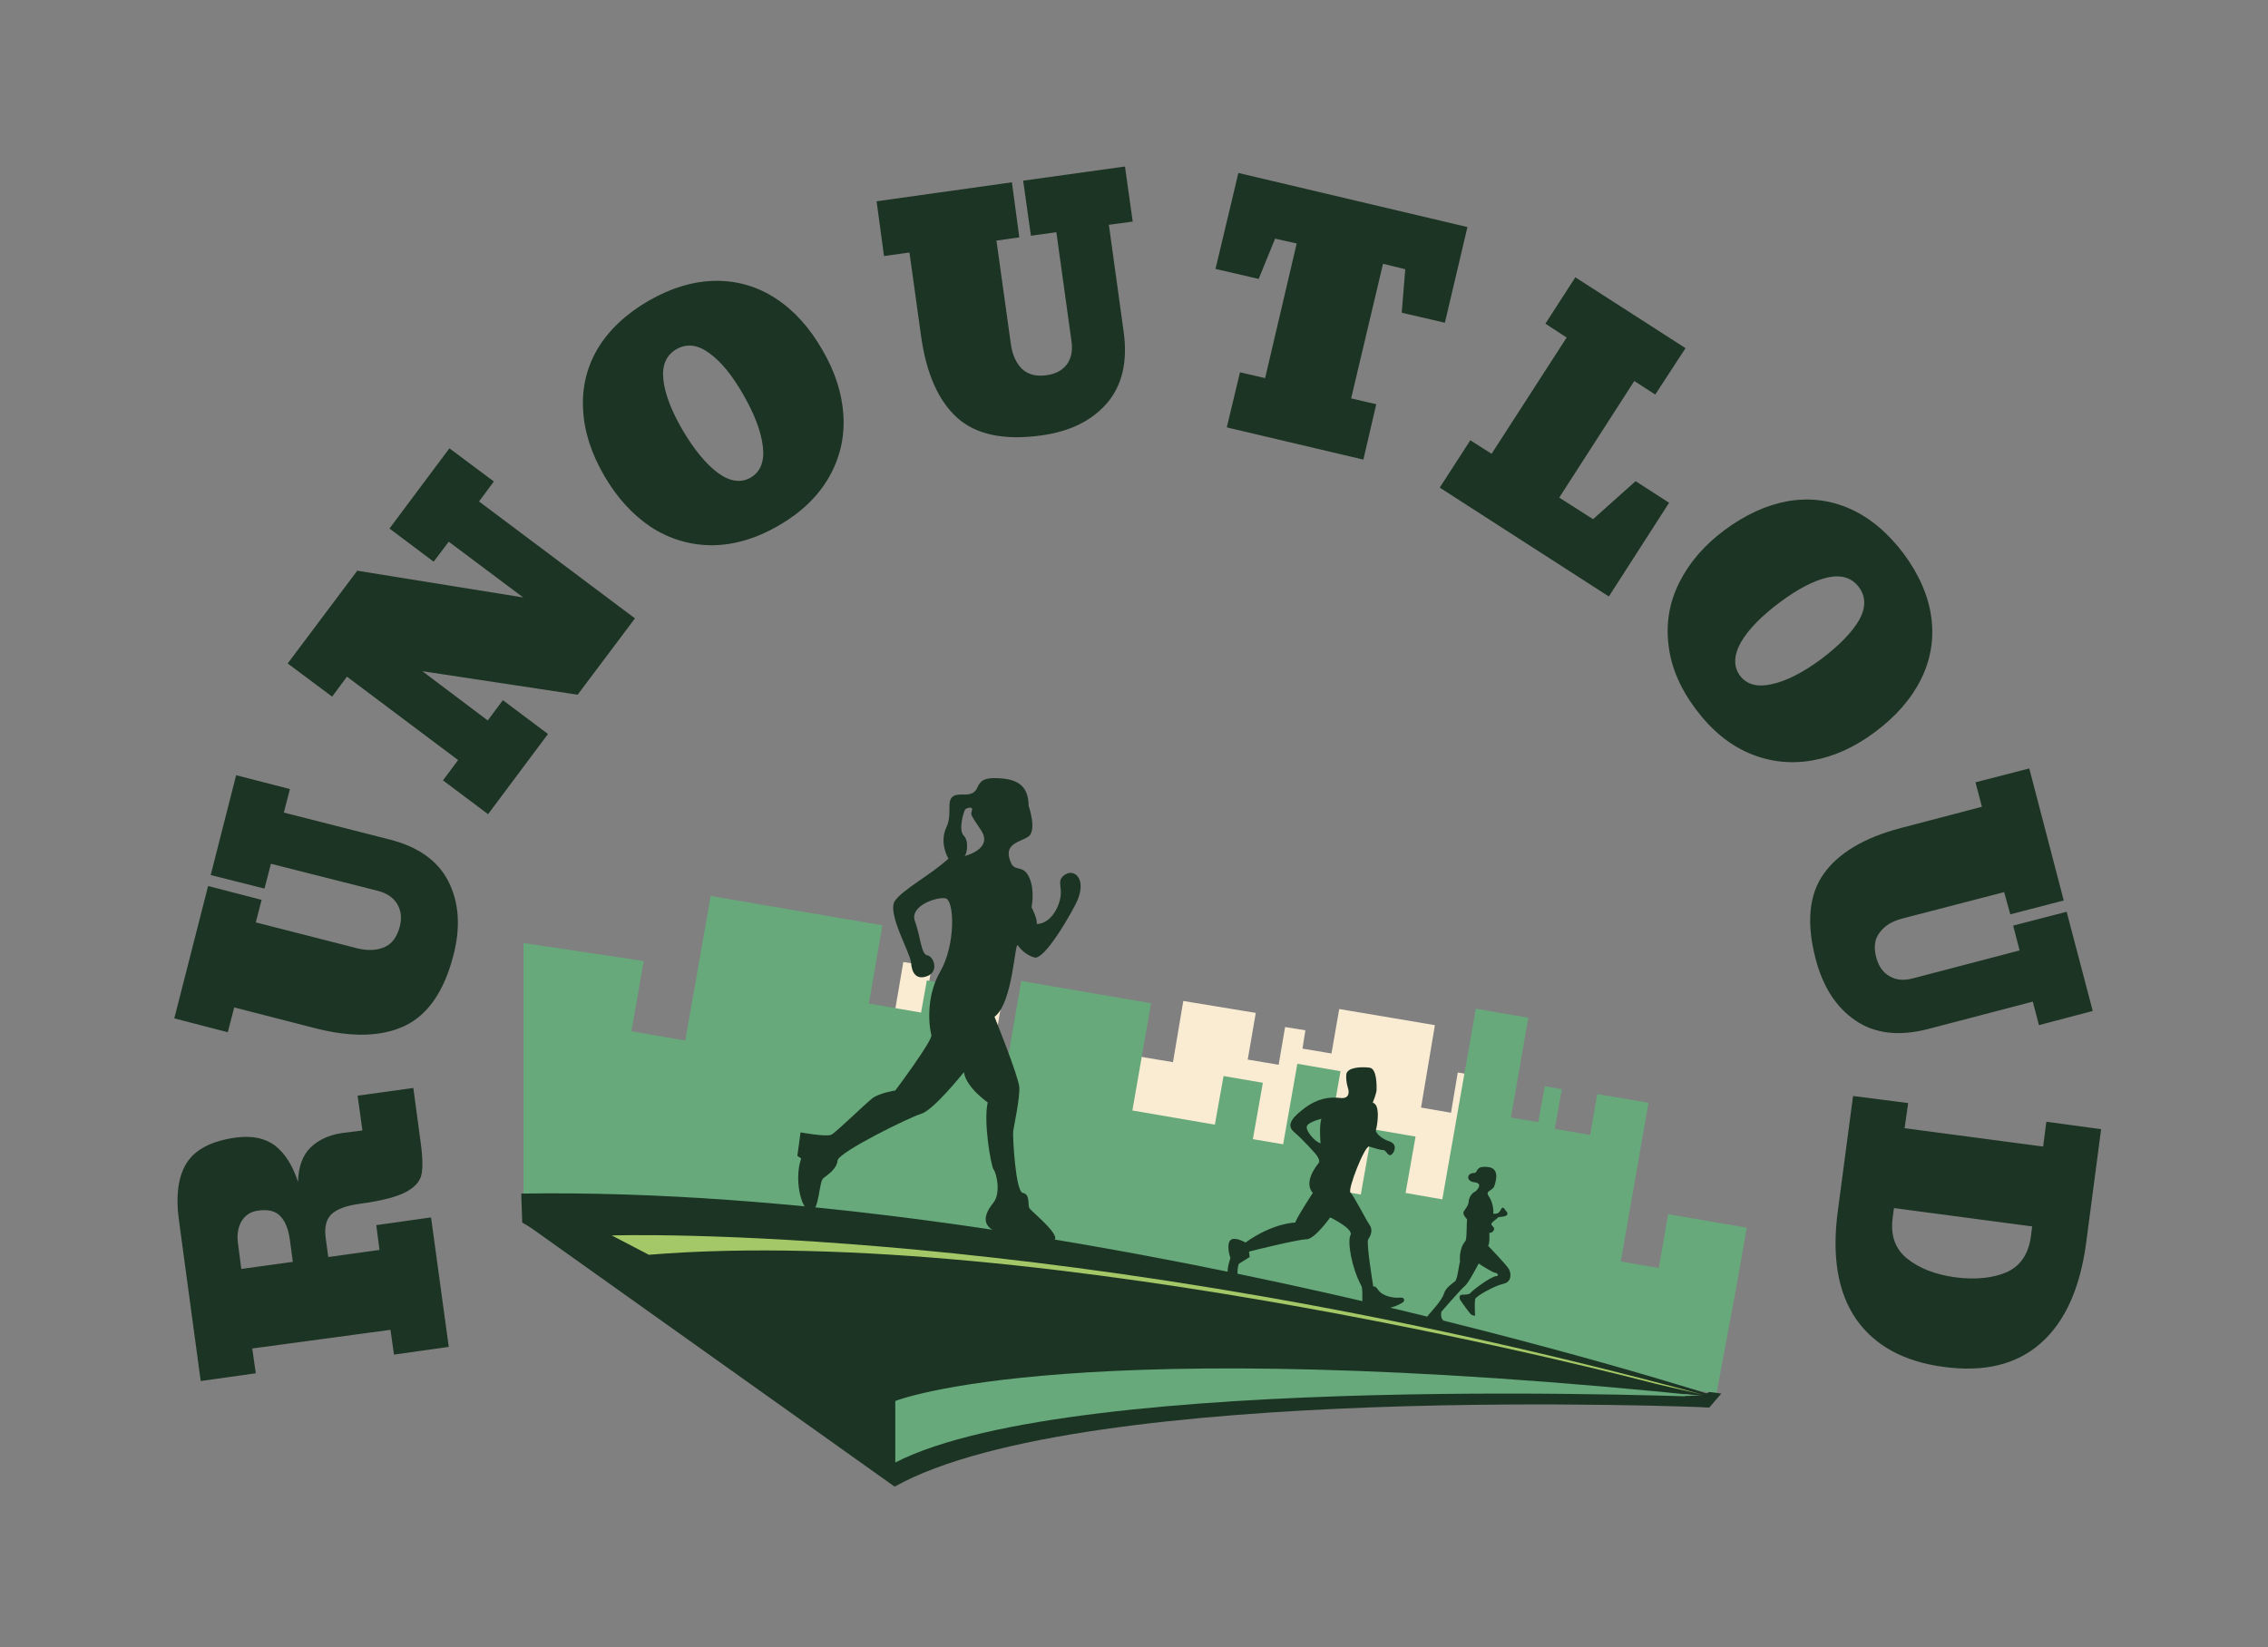 <svg xmlns="http://www.w3.org/2000/svg" version="1.1" xmlns:xlink="http://www.w3.org/1999/xlink" xmlns:svgjs="http://svgjs.dev/svgjs" viewBox="0 0 7.04 5.115"><rect x="0" y="0" width="7.04" height="5.115" fill="#808080" stroke="none"/><g transform="matrix(1,0,0,1,3.52,4.804)"><g transform="matrix(1,0,0,1,0,0)"><path d=" M -2.297 -0.598 L -2.308 -0.675 L -2.737 -0.617 L -2.726 -0.54 L -2.897 -0.516 L -2.964 -1.011 Q -2.981 -1.13 -2.94 -1.194 Q -2.899 -1.257 -2.787 -1.272 Q -2.712 -1.282 -2.665 -1.246 Q -2.619 -1.209 -2.595 -1.134 Q -2.593 -1.205 -2.556 -1.241 Q -2.519 -1.277 -2.458 -1.286 L -2.395 -1.294 L -2.41 -1.402 L -2.237 -1.426 L -2.216 -1.27 Q -2.205 -1.195 -2.211 -1.161 Q -2.216 -1.127 -2.258 -1.104 Q -2.301 -1.08 -2.405 -1.066 Q -2.464 -1.058 -2.49 -1.035 Q -2.516 -1.011 -2.509 -0.96 L -2.501 -0.901 L -2.342 -0.923 L -2.352 -1 L -2.182 -1.024 L -2.127 -0.622 L -2.297 -0.598 M -2.62 -0.953 Q -2.627 -1.005 -2.65 -1.028 Q -2.672 -1.052 -2.72 -1.045 Q -2.754 -1.04 -2.771 -1.011 Q -2.787 -0.982 -2.781 -0.941 L -2.771 -0.864 L -2.611 -0.886 L -2.62 -0.953 M -2.263 -1.619 Q -2.37 -1.568 -2.54 -1.611 L -2.793 -1.676 L -2.813 -1.599 L -2.979 -1.642 L -2.874 -2.053 L -2.708 -2.01 L -2.726 -1.94 L -2.409 -1.859 Q -2.362 -1.848 -2.327 -1.863 Q -2.292 -1.878 -2.279 -1.927 Q -2.269 -1.967 -2.287 -1.997 Q -2.305 -2.027 -2.347 -2.038 L -2.679 -2.122 L -2.699 -2.045 L -2.866 -2.087 L -2.787 -2.397 L -2.62 -2.354 L -2.639 -2.281 L -2.313 -2.198 Q -2.177 -2.164 -2.128 -2.067 Q -2.079 -1.97 -2.112 -1.84 Q -2.155 -1.671 -2.263 -1.619 M -2.005 -2.276 L -2.145 -2.381 L -2.098 -2.444 L -2.443 -2.703 L -2.489 -2.641 L -2.627 -2.744 L -2.411 -3.032 L -1.896 -2.949 L -2.127 -3.122 L -2.174 -3.06 L -2.311 -3.163 L -2.125 -3.412 L -1.987 -3.309 L -2.033 -3.247 L -1.549 -2.884 L -1.727 -2.647 L -2.209 -2.72 L -2.006 -2.567 L -1.959 -2.63 L -1.819 -2.525 L -2.005 -2.276 M -1.312 -3.111 Q -1.414 -3.112 -1.5 -3.168 Q -1.585 -3.225 -1.644 -3.326 Q -1.705 -3.431 -1.71 -3.532 Q -1.716 -3.634 -1.665 -3.721 Q -1.613 -3.808 -1.507 -3.87 Q -1.4 -3.931 -1.299 -3.932 Q -1.198 -3.933 -1.113 -3.878 Q -1.027 -3.822 -0.967 -3.717 Q -0.908 -3.616 -0.902 -3.514 Q -0.896 -3.411 -0.947 -3.322 Q -0.998 -3.233 -1.103 -3.172 Q -1.209 -3.111 -1.312 -3.111 M -1.152 -3.417 Q -1.16 -3.487 -1.213 -3.579 Q -1.265 -3.67 -1.319 -3.708 Q -1.372 -3.747 -1.42 -3.72 Q -1.468 -3.692 -1.461 -3.626 Q -1.454 -3.56 -1.402 -3.47 Q -1.348 -3.378 -1.292 -3.336 Q -1.236 -3.295 -1.19 -3.321 Q -1.144 -3.348 -1.152 -3.417 M -0.549 -3.507 Q -0.637 -3.587 -0.661 -3.761 L -0.697 -4.02 L -0.776 -4.009 L -0.799 -4.179 L -0.379 -4.238 L -0.356 -4.067 L -0.427 -4.057 L -0.382 -3.734 Q -0.375 -3.686 -0.348 -3.659 Q -0.32 -3.632 -0.271 -3.639 Q -0.229 -3.645 -0.208 -3.673 Q -0.188 -3.701 -0.194 -3.744 L -0.241 -4.083 L -0.32 -4.072 L -0.344 -4.243 L -0.028 -4.287 L -0.004 -4.116 L -0.078 -4.106 L -0.032 -3.773 Q -0.013 -3.635 -0.084 -3.552 Q -0.155 -3.47 -0.288 -3.452 Q -0.461 -3.428 -0.549 -3.507 M 0.288 -3.477 L 0.329 -3.648 L 0.407 -3.63 L 0.505 -4.048 L 0.438 -4.063 L 0.387 -3.938 L 0.253 -3.969 L 0.324 -4.267 L 1.035 -4.099 L 0.965 -3.802 L 0.831 -3.833 L 0.842 -3.968 L 0.773 -3.985 L 0.674 -3.567 L 0.752 -3.549 L 0.712 -3.377 L 0.288 -3.477 M 0.949 -3.29 L 1.044 -3.437 L 1.11 -3.395 L 1.343 -3.756 L 1.277 -3.799 L 1.37 -3.943 L 1.712 -3.723 L 1.618 -3.579 L 1.553 -3.621 L 1.32 -3.259 L 1.425 -3.192 L 1.557 -3.31 L 1.661 -3.243 L 1.474 -2.952 L 0.949 -3.29 M 1.659 -2.803 Q 1.647 -2.905 1.693 -2.996 Q 1.739 -3.088 1.833 -3.158 Q 1.93 -3.23 2.03 -3.248 Q 2.131 -3.265 2.223 -3.224 Q 2.315 -3.183 2.389 -3.085 Q 2.462 -2.986 2.475 -2.886 Q 2.488 -2.786 2.443 -2.695 Q 2.397 -2.603 2.3 -2.531 Q 2.207 -2.461 2.106 -2.443 Q 2.005 -2.425 1.91 -2.465 Q 1.816 -2.505 1.743 -2.603 Q 1.67 -2.701 1.659 -2.803 M 1.981 -2.68 Q 2.049 -2.695 2.135 -2.759 Q 2.218 -2.822 2.251 -2.879 Q 2.283 -2.937 2.25 -2.981 Q 2.217 -3.025 2.153 -3.011 Q 2.088 -2.996 2.005 -2.934 Q 1.919 -2.87 1.884 -2.81 Q 1.85 -2.749 1.881 -2.706 Q 1.913 -2.664 1.981 -2.68 M 2.141 -2.091 Q 2.21 -2.188 2.38 -2.233 L 2.632 -2.299 L 2.612 -2.375 L 2.779 -2.418 L 2.886 -2.008 L 2.72 -1.965 L 2.701 -2.034 L 2.385 -1.952 Q 2.338 -1.94 2.315 -1.909 Q 2.291 -1.879 2.304 -1.831 Q 2.315 -1.79 2.345 -1.773 Q 2.375 -1.755 2.417 -1.766 L 2.749 -1.853 L 2.729 -1.93 L 2.895 -1.973 L 2.976 -1.665 L 2.809 -1.621 L 2.79 -1.694 L 2.465 -1.609 Q 2.33 -1.574 2.24 -1.635 Q 2.15 -1.696 2.116 -1.826 Q 2.072 -1.994 2.141 -2.091 M 2.403 -1.379 L 2.392 -1.301 L 2.822 -1.244 L 2.832 -1.321 L 3.002 -1.298 L 2.955 -0.941 Q 2.926 -0.731 2.814 -0.633 Q 2.702 -0.534 2.512 -0.56 Q 2.327 -0.585 2.241 -0.709 Q 2.156 -0.833 2.185 -1.046 L 2.232 -1.401 L 2.403 -1.379 M 2.355 -1.023 Q 2.344 -0.941 2.4 -0.896 Q 2.456 -0.851 2.549 -0.838 Q 2.644 -0.826 2.709 -0.854 Q 2.773 -0.883 2.784 -0.965 L 2.788 -0.996 L 2.359 -1.053 L 2.355 -1.023" fill="#1c3423" fill-rule="nonzero"></path></g><g transform="matrix(1,0,0,1,0,0)"><g clip-path="url(#SvgjsClipPath1002)"><g clip-path="url(#bc32f4cc0-38f1-458f-a35a-41bdcbfe72f815135564-b61d-492b-ae41-17264b6e61eb)"><path d=" M -0.966 -1.569 L -0.95 -1.666 L -0.813 -1.643 L -0.83 -1.548 L -0.764 -1.537 L -0.716 -1.817 L -0.628 -1.803 L -0.64 -1.73 L -0.579 -1.72 L -0.567 -1.79 L -0.537 -1.785 L -0.548 -1.722 L -0.5 -1.714 L -0.471 -1.89 L -0.38 -1.875 L -0.437 -1.537 L -0.373 -1.527 L -0.356 -1.626 L -0.281 -1.614 L -0.301 -1.498 L -0.23 -1.486 L -0.196 -1.692 L -0.121 -1.68 L -0.145 -1.537 L -0.093 -1.528 L -0.076 -1.628 L -0.008 -1.616 L -0.022 -1.53 L 0.121 -1.506 L 0.153 -1.696 L 0.378 -1.659 L 0.353 -1.514 L 0.449 -1.498 L 0.469 -1.615 L 0.532 -1.605 L 0.523 -1.548 L 0.613 -1.533 L 0.637 -1.671 L 0.934 -1.621 L 0.891 -1.365 L 0.984 -1.349 L 1.005 -1.474 L 1.157 -1.448 L 1.081 -1.005 L -0.997 -1.371 Z" fill="#faecd3" transform="matrix(1,0,0,1,0,0)" fill-rule="nonzero"></path></g><g clip-path="url(#bc32f4cc0-38f1-458f-a35a-41bdcbfe72f815135564-b61d-492b-ae41-17264b6e61eb)"><path d=" M 1.872 -0.821 L 1.902 -0.992 L 1.658 -1.034 L 1.629 -0.867 L 1.511 -0.887 L 1.597 -1.38 L 1.438 -1.407 L 1.416 -1.28 L 1.306 -1.299 L 1.328 -1.422 L 1.275 -1.431 L 1.255 -1.32 L 1.17 -1.334 L 1.224 -1.644 L 1.061 -1.672 L 0.957 -1.08 L 0.843 -1.1 L 0.874 -1.275 L 0.74 -1.298 L 0.704 -1.095 L 0.578 -1.117 L 0.641 -1.478 L 0.507 -1.501 L 0.463 -1.251 L 0.369 -1.267 L 0.4 -1.442 L 0.278 -1.463 L 0.251 -1.312 L -0.005 -1.356 L 0.053 -1.689 L -0.35 -1.758 L -0.394 -1.504 L -0.565 -1.534 L -0.529 -1.74 L -0.643 -1.76 L -0.661 -1.66 L -0.823 -1.688 L -0.781 -1.931 L -1.314 -2.022 L -1.393 -1.573 L -1.56 -1.602 L -1.522 -1.82 L -1.895 -1.876 L -1.895 -1.086 L 1.808 -0.477 Z" fill="#67a97b" transform="matrix(1,0,0,1,0,0)" fill-rule="nonzero"></path></g><g clip-path="url(#bc32f4cc0-38f1-458f-a35a-41bdcbfe72f815135564-b61d-492b-ae41-17264b6e61eb)"><path d=" M -0.325 -1.053 C -0.33 -1.064 -0.322 -1.096 -0.345 -1.1 C -0.368 -1.103 -0.377 -1.279 -0.375 -1.292 C -0.373 -1.306 -0.354 -1.394 -0.356 -1.428 C -0.358 -1.461 -0.433 -1.647 -0.433 -1.647 C -0.376 -1.689 -0.37 -1.88 -0.361 -1.869 C -0.353 -1.858 -0.335 -1.838 -0.309 -1.831 C -0.284 -1.824 -0.223 -1.917 -0.182 -1.995 C -0.141 -2.074 -0.186 -2.11 -0.216 -2.087 C -0.246 -2.065 -0.212 -2.047 -0.237 -1.989 C -0.262 -1.932 -0.302 -1.935 -0.302 -1.935 C -0.299 -1.951 -0.318 -1.987 -0.318 -1.987 C -0.318 -1.987 -0.307 -2.04 -0.325 -2.079 C -0.343 -2.119 -0.366 -2.098 -0.38 -2.121 C -0.411 -2.186 -0.354 -2.188 -0.327 -2.207 C -0.301 -2.227 -0.327 -2.302 -0.327 -2.302 C -0.328 -2.369 -0.366 -2.388 -0.436 -2.388 C -0.507 -2.387 -0.464 -2.334 -0.531 -2.337 C -0.598 -2.34 -0.558 -2.287 -0.582 -2.236 C -0.606 -2.186 -0.576 -2.138 -0.576 -2.138 C -0.63 -2.088 -0.717 -2.043 -0.742 -2.007 C -0.768 -1.97 -0.694 -1.845 -0.692 -1.815 C -0.69 -1.784 -0.676 -1.759 -0.64 -1.774 C -0.605 -1.789 -0.622 -1.835 -0.642 -1.838 C -0.661 -1.841 -0.663 -1.898 -0.68 -1.944 C -0.697 -1.99 -0.616 -2.019 -0.586 -2.015 C -0.557 -2.011 -0.553 -1.872 -0.601 -1.788 C -0.65 -1.704 -0.634 -1.608 -0.629 -1.59 C -0.625 -1.573 -0.741 -1.418 -0.741 -1.418 C -0.741 -1.418 -0.789 -1.411 -0.812 -1.394 C -0.834 -1.377 -0.924 -1.289 -0.939 -1.281 C -0.953 -1.273 -1.035 -1.288 -1.035 -1.288 L -1.045 -1.215 L -1.033 -1.207 C -1.055 -1.146 -1.035 -1.049 -1.005 -1.044 C -0.976 -1.04 -0.979 -1.135 -0.964 -1.146 C -0.949 -1.158 -0.923 -1.174 -0.92 -1.201 C -0.916 -1.227 -0.699 -1.334 -0.66 -1.346 C -0.622 -1.357 -0.528 -1.475 -0.528 -1.475 C -0.521 -1.427 -0.454 -1.381 -0.454 -1.381 C -0.468 -1.322 -0.444 -1.184 -0.436 -1.173 C -0.427 -1.162 -0.412 -1.099 -0.437 -1.069 C -0.522 -0.963 -0.354 -0.963 -0.272 -0.951 C -0.189 -0.94 -0.319 -1.042 -0.325 -1.053 M -0.526 -2.146 C -0.519 -2.15 -0.511 -2.193 -0.529 -2.21 C -0.546 -2.228 -0.528 -2.286 -0.524 -2.291 C -0.52 -2.295 -0.499 -2.302 -0.503 -2.288 C -0.506 -2.273 -0.512 -2.282 -0.474 -2.225 C -0.437 -2.167 -0.526 -2.146 -0.526 -2.146" fill="#1c3423" transform="matrix(1,0,0,1,0,0)" fill-rule="nonzero"></path></g><g clip-path="url(#bc32f4cc0-38f1-458f-a35a-41bdcbfe72f815135564-b61d-492b-ae41-17264b6e61eb)"><path d=" M 0.827 -0.775 C 0.81 -0.773 0.773 -0.777 0.757 -0.8 C 0.747 -0.815 0.743 -0.808 0.743 -0.808 C 0.743 -0.808 0.72 -0.946 0.727 -0.956 C 0.734 -0.966 0.743 -0.985 0.731 -1.001 C 0.72 -1.017 0.682 -1.092 0.672 -1.101 C 0.662 -1.11 0.717 -1.249 0.73 -1.244 C 0.743 -1.24 0.765 -1.233 0.774 -1.233 C 0.783 -1.233 0.788 -1.213 0.798 -1.218 C 0.808 -1.224 0.82 -1.251 0.793 -1.26 C 0.765 -1.269 0.748 -1.289 0.751 -1.296 C 0.754 -1.303 0.767 -1.375 0.741 -1.38 C 0.741 -1.38 0.753 -1.41 0.753 -1.42 C 0.753 -1.43 0.755 -1.486 0.731 -1.489 C 0.707 -1.492 0.662 -1.491 0.659 -1.468 C 0.657 -1.445 0.665 -1.423 0.665 -1.423 C 0.665 -1.423 0.675 -1.39 0.639 -1.395 C 0.604 -1.399 0.569 -1.392 0.533 -1.366 C 0.498 -1.34 0.469 -1.313 0.496 -1.29 C 0.523 -1.267 0.566 -1.22 0.569 -1.214 C 0.572 -1.208 0.579 -1.2 0.572 -1.191 C 0.565 -1.183 0.526 -1.133 0.555 -1.1 C 0.555 -1.1 0.502 -1.019 0.501 -1.008 C 0.501 -1.008 0.433 -1.008 0.346 -0.946 C 0.346 -0.946 0.314 -0.965 0.3 -0.954 C 0.286 -0.942 0.297 -0.903 0.299 -0.899 C 0.3 -0.895 0.28 -0.852 0.299 -0.835 C 0.317 -0.818 0.319 -0.833 0.32 -0.839 C 0.322 -0.845 0.32 -0.876 0.327 -0.881 C 0.334 -0.885 0.359 -0.901 0.359 -0.901 L 0.357 -0.918 C 0.357 -0.918 0.509 -0.956 0.535 -0.956 C 0.561 -0.956 0.609 -1.024 0.609 -1.024 C 0.609 -1.024 0.682 -0.989 0.672 -0.969 C 0.662 -0.949 0.675 -0.869 0.705 -0.813 C 0.714 -0.798 0.702 -0.743 0.717 -0.742 C 0.731 -0.74 0.791 -0.73 0.837 -0.762 C 0.837 -0.762 0.844 -0.776 0.827 -0.775 M 0.579 -1.254 C 0.562 -1.259 0.536 -1.289 0.536 -1.304 C 0.536 -1.32 0.582 -1.33 0.582 -1.33 C 0.574 -1.313 0.579 -1.254 0.579 -1.254" fill="#1c3423" transform="matrix(1,0,0,1,0,0)" fill-rule="nonzero"></path></g><g clip-path="url(#bc32f4cc0-38f1-458f-a35a-41bdcbfe72f815135564-b61d-492b-ae41-17264b6e61eb)"><path d=" M 1.814 -0.466 C 1.814 -0.466 -0.218 -1.124 -1.902 -1.098 C -1.902 -1.098 -1.588 -0.998 -0.737 -0.408 C -0.737 -0.408 0.076 -0.629 1.814 -0.466" fill="#1c3423" transform="matrix(1,0,0,1,0,0)" fill-rule="nonzero"></path></g><g clip-path="url(#bc32f4cc0-38f1-458f-a35a-41bdcbfe72f815135564-b61d-492b-ae41-17264b6e61eb)"><path d=" M -1.902 -1.098 L -1.899 -1.008 C -1.899 -1.008 -0.891 -0.436 -0.741 -0.263 L -0.737 -0.408 C -0.737 -0.408 -1.489 -1.074 -1.902 -1.098" fill="#1c3423" transform="matrix(1,0,0,1,0,0)" fill-rule="nonzero"></path></g><g clip-path="url(#bc32f4cc0-38f1-458f-a35a-41bdcbfe72f815135564-b61d-492b-ae41-17264b6e61eb)"><path d=" M 1.786 -0.434 C 1.786 -0.434 -0.156 -0.517 -0.743 -0.188 L -0.748 -0.428 C 0.353 -1.032 1.789 -0.469 1.786 -0.434" fill="#1c3423" transform="matrix(1,0,0,1,0,0)" fill-rule="nonzero"></path></g><g clip-path="url(#bc32f4cc0-38f1-458f-a35a-41bdcbfe72f815135564-b61d-492b-ae41-17264b6e61eb)"><path d=" M -1.621 -0.968 C -1.621 -0.968 -0.22 -1.014 1.768 -0.473 L 1.617 -0.508 C 1.617 -0.508 -0.275 -1.009 -1.506 -0.908 Z" fill="#a4c868" transform="matrix(1,0,0,1,0,0)" fill-rule="nonzero"></path></g><g clip-path="url(#bc32f4cc0-38f1-458f-a35a-41bdcbfe72f815135564-b61d-492b-ae41-17264b6e61eb)"><path d=" M -0.743 -0.188 L -1.892 -1.006 L -1.87 -1.009 L -0.732 -0.307 L -0.737 -0.231" fill="#1c3423" transform="matrix(1,0,0,1,0,0)" fill-rule="nonzero"></path></g><g clip-path="url(#bc32f4cc0-38f1-458f-a35a-41bdcbfe72f815135564-b61d-492b-ae41-17264b6e61eb)"><path d=" M 1.81 -0.465 C 1.81 -0.465 -0.181 -0.551 -0.741 -0.263 L -0.741 -0.454 C -0.741 -0.454 -0.197 -0.674 1.81 -0.465" fill="#67a97b" transform="matrix(1,0,0,1,0,0)" fill-rule="nonzero"></path></g><g clip-path="url(#bc32f4cc0-38f1-458f-a35a-41bdcbfe72f815135564-b61d-492b-ae41-17264b6e61eb)"><path d=" M 1.823 -0.477 L 1.786 -0.434 L 1.708 -0.441 L 1.786 -0.482 Z" fill="#1c3423" transform="matrix(1,0,0,1,0,0)" fill-rule="nonzero"></path></g><g clip-path="url(#bc32f4cc0-38f1-458f-a35a-41bdcbfe72f815135564-b61d-492b-ae41-17264b6e61eb)"><path d=" M 1.703 -0.444 L 1.71 -0.469 L 1.779 -0.473 L 1.778 -0.451 Z" fill="#1c3423" transform="matrix(1,0,0,1,0,0)" fill-rule="nonzero"></path></g><g clip-path="url(#bc32f4cc0-38f1-458f-a35a-41bdcbfe72f815135564-b61d-492b-ae41-17264b6e61eb)"><path d=" M 0.975 -0.684 C 0.975 -0.684 0.946 -0.678 0.932 -0.692 C 0.918 -0.706 0.902 -0.707 0.914 -0.721 C 0.927 -0.736 0.957 -0.769 0.962 -0.787 C 0.967 -0.806 0.99 -0.82 0.997 -0.826 C 1.004 -0.832 1.009 -0.879 1.012 -0.887 C 1.012 -0.887 1.007 -0.926 1.029 -0.951 C 1.034 -0.959 1.032 -1.013 1.034 -1.016 C 1.036 -1.019 1.017 -1.032 1.024 -1.043 C 1.031 -1.054 1.038 -1.061 1.039 -1.074 C 1.04 -1.087 1.049 -1.099 1.057 -1.103 C 1.065 -1.107 1.085 -1.13 1.057 -1.133 C 1.03 -1.136 1.032 -1.162 1.056 -1.162 C 1.067 -1.162 1.061 -1.18 1.085 -1.181 C 1.108 -1.182 1.138 -1.177 1.118 -1.12 C 1.112 -1.106 1.089 -1.107 1.101 -1.09 C 1.114 -1.072 1.117 -1.044 1.115 -1.036 C 1.115 -1.036 1.131 -1.031 1.138 -1.047 C 1.145 -1.063 1.152 -1.047 1.152 -1.047 C 1.152 -1.047 1.165 -1.037 1.156 -1.03 C 1.146 -1.024 1.132 -1.027 1.129 -1.023 C 1.126 -1.019 1.114 -1.012 1.11 -1.006 C 1.106 -1 1.119 -0.994 1.118 -0.988 C 1.117 -0.982 1.112 -0.976 1.103 -0.976 C 1.103 -0.976 1.105 -0.941 1.099 -0.936 C 1.099 -0.936 1.157 -0.876 1.164 -0.863 C 1.171 -0.85 1.173 -0.824 1.147 -0.818 C 1.12 -0.812 1.061 -0.78 1.059 -0.77 C 1.057 -0.76 1.058 -0.724 1.059 -0.719 C 1.059 -0.719 1.052 -0.719 1.047 -0.722 C 1.042 -0.726 1.016 -0.762 1.013 -0.767 C 1.01 -0.772 1.008 -0.784 1.019 -0.784 C 1.03 -0.784 1.042 -0.785 1.045 -0.79 C 1.048 -0.795 1.104 -0.839 1.125 -0.842 C 1.135 -0.843 1.127 -0.852 1.121 -0.852 C 1.115 -0.852 1.073 -0.878 1.07 -0.881 C 1.07 -0.881 1.039 -0.821 1.028 -0.812 C 1.016 -0.803 0.954 -0.731 0.954 -0.731 C 0.954 -0.731 0.951 -0.715 0.957 -0.708 C 0.963 -0.701 0.964 -0.69 0.979 -0.693 C 0.984 -0.694 0.983 -0.684 0.975 -0.684" fill="#1c3423" transform="matrix(1,0,0,1,0,0)" fill-rule="nonzero"></path></g></g></g></g><defs><clipPath id="SvgjsClipPath1002"><path d=" M -1.902 -2.388 h 3.804 v 2.2 h -3.804 Z"></path></clipPath><clipPath id="bc32f4cc0-38f1-458f-a35a-41bdcbfe72f815135564-b61d-492b-ae41-17264b6e61eb"><path d=" M -1.908 -2.458 L 1.908 -2.458 L 1.908 -0.182 L -1.908 -0.182 Z"></path></clipPath></defs></svg>